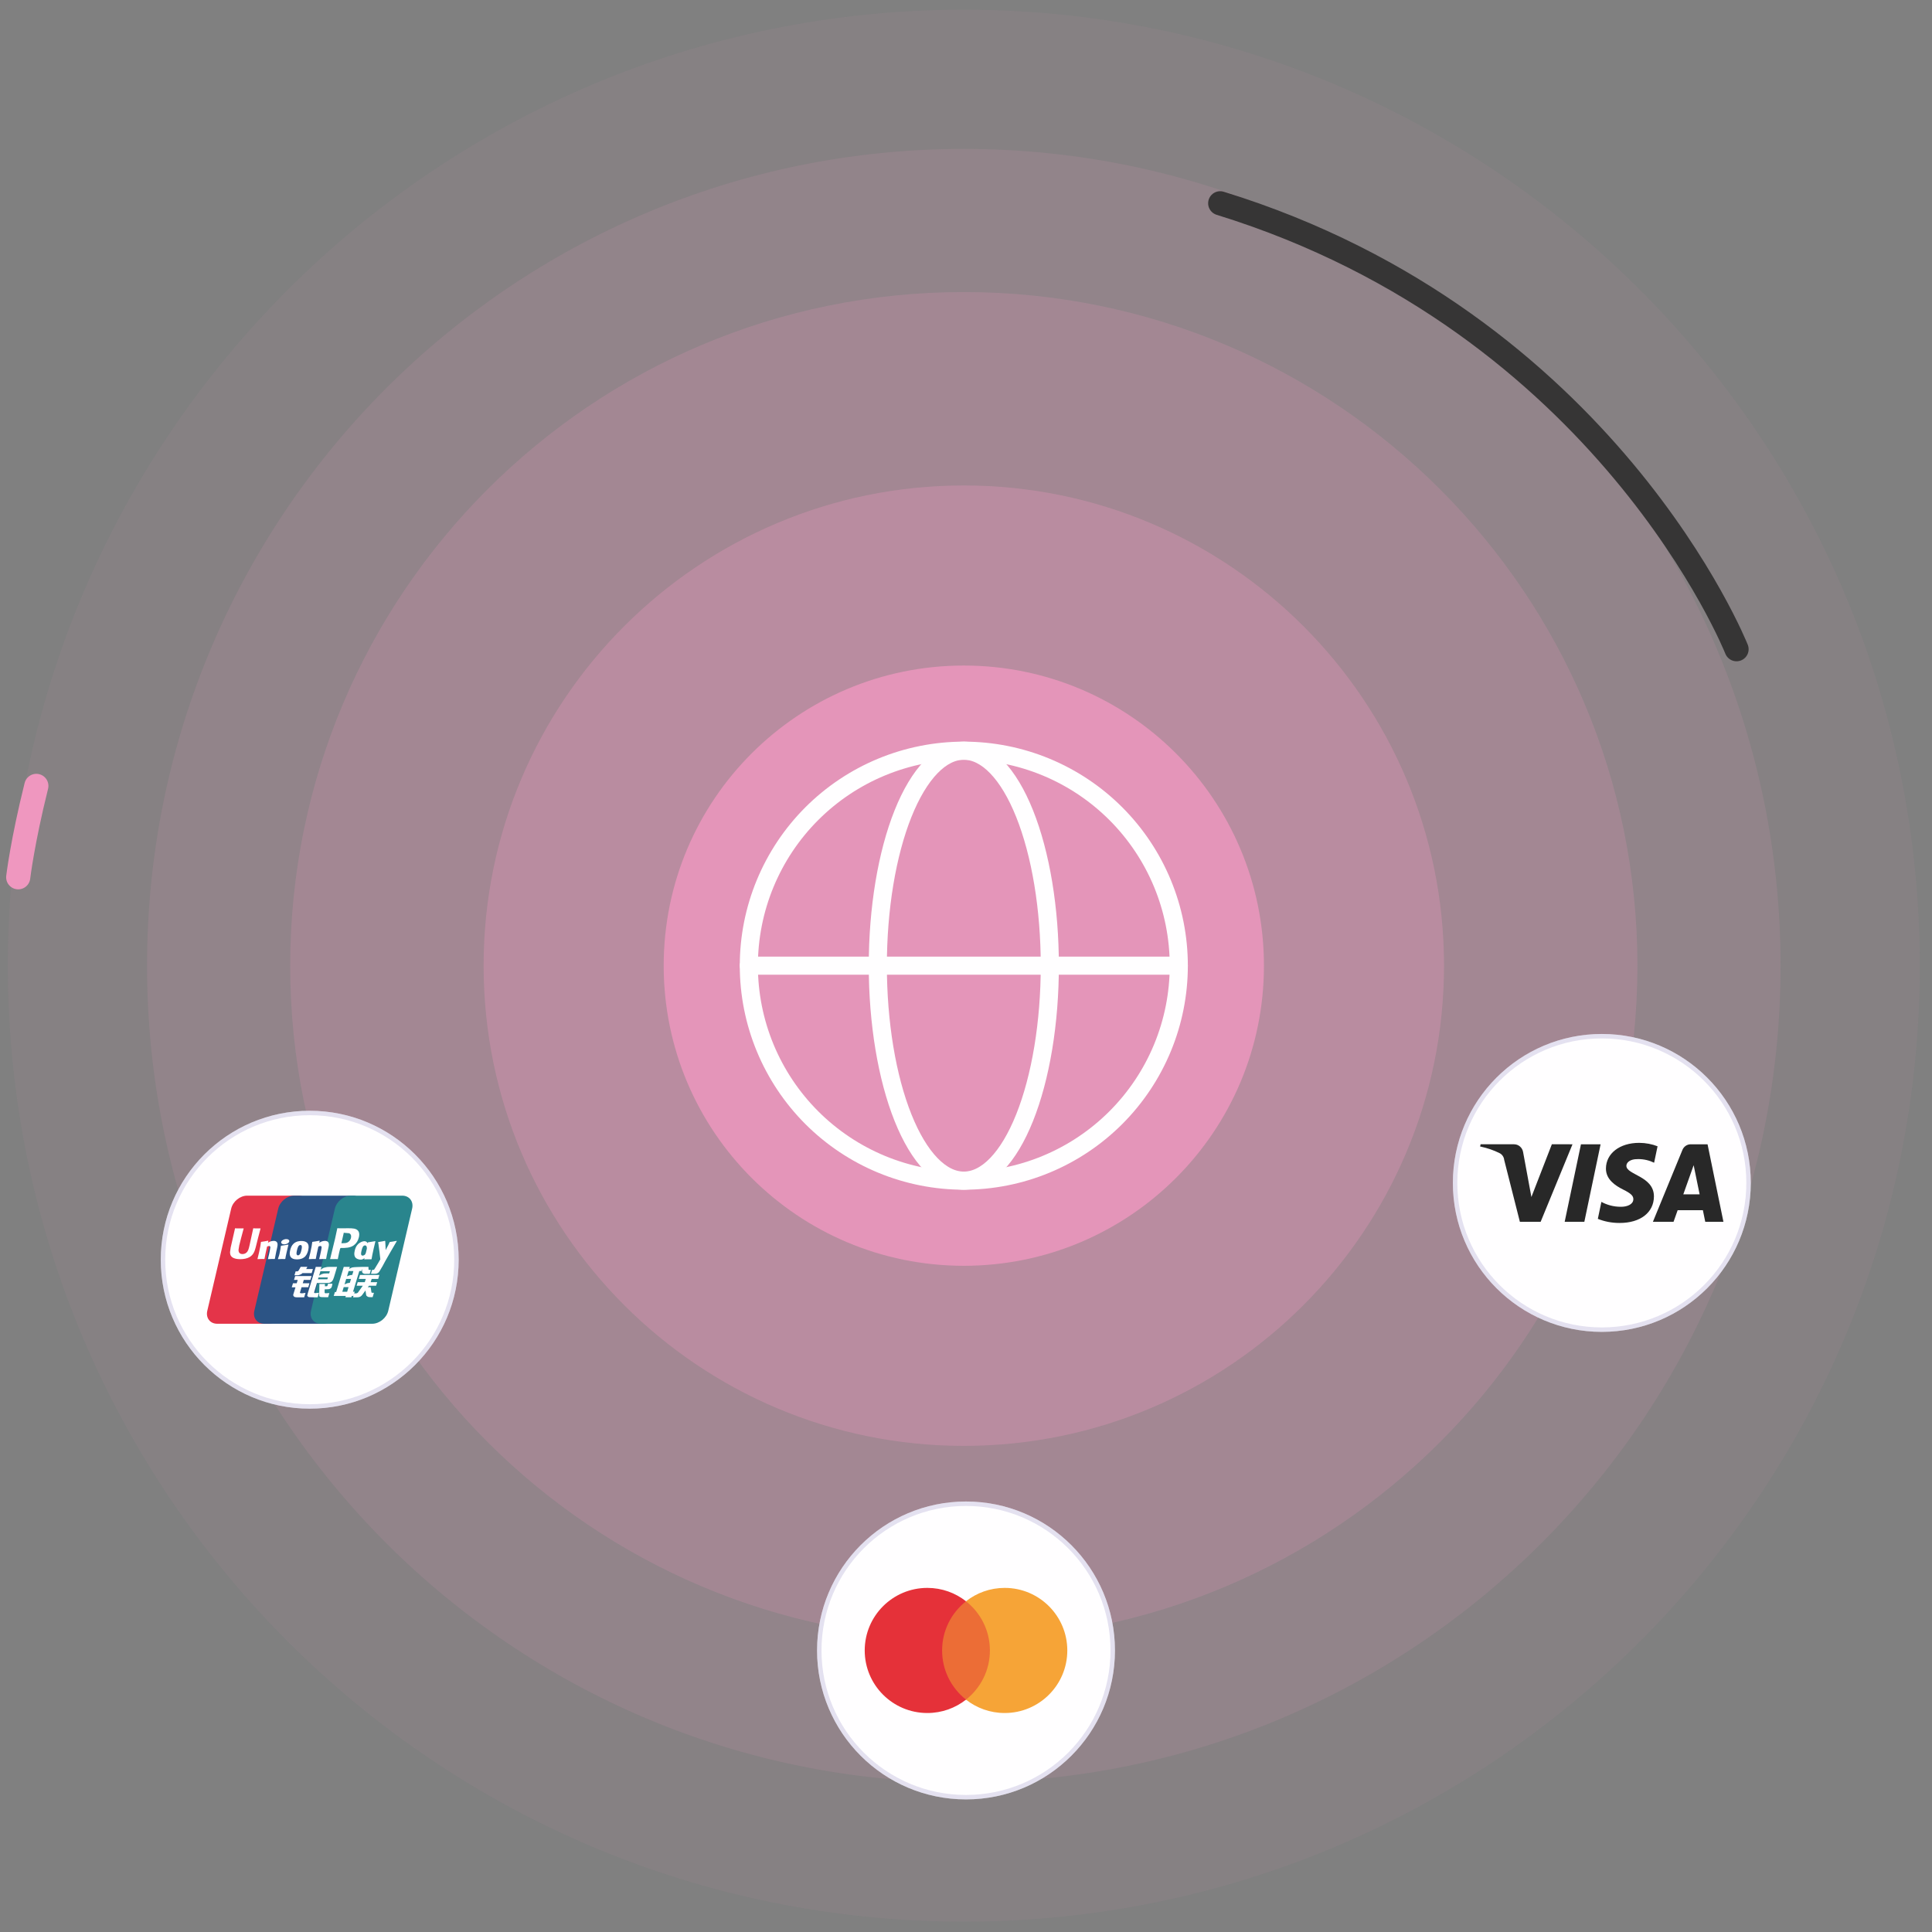  <svg
              xmlns="http://www.w3.org/2000/svg"
              xmlns:xlink="http://www.w3.org/1999/xlink"
              viewBox="0 0 320 320"
              width="320"
              height="320"
              preserveAspectRatio="xMidYMid meet"
              style="
                width: 100%;
                height: 100%;
                transform: translate3d(0px, 0px, 0px);
                content-visibility: visible;
              "
            >
              <rect x="0" y="0" width="320" height="320" fill="#808080" stroke="none"/>
              <defs>
                <clipPath id="__lottie_element_10727">
                  <rect width="320" height="320" x="0" y="0"></rect>
                </clipPath>
              </defs>
              <g clip-path="url(#__lottie_element_10727)">
                <g
                  transform="matrix(1,0,0,1,1.303,1.61)"
                  opacity="0.06"
                  style="display: block"
                >
                  <g
                    opacity="1"
                    transform="matrix(1,0,0,1,158.335,158.335)"
                  >
                    <path
                      fill="rgb(239,151,191)"
                      fill-opacity="1"
                      d=" M0,-158.335 C87.446,-158.335 158.335,-87.446 158.335,0 C158.335,87.446 87.446,158.335 0,158.335 C-87.446,158.335 -158.335,87.446 -158.335,0 C-158.335,-87.446 -87.446,-158.335 0,-158.335z"
                    ></path>
                  </g>
                </g>
                <g
                  transform="matrix(1,0,0,1,24.357,24.664)"
                  opacity="0.12"
                  style="display: block"
                >
                  <g
                    opacity="1"
                    transform="matrix(1,0,0,1,135.281,135.281)"
                  >
                    <path
                      fill="rgb(239,151,191)"
                      fill-opacity="1"
                      d=" M0,-135.281 C74.714,-135.281 135.281,-74.714 135.281,0 C135.281,74.714 74.714,135.281 0,135.281 C-74.714,135.281 -135.281,74.714 -135.281,0 C-135.281,-74.714 -74.714,-135.281 0,-135.281z"
                    ></path>
                  </g>
                </g>
                <g
                  transform="matrix(1,0,0,1,48.067,48.374)"
                  opacity="0.18"
                  style="display: block"
                >
                  <g
                    opacity="1"
                    transform="matrix(1,0,0,1,111.571,111.571)"
                  >
                    <path
                      fill="rgb(239,151,191)"
                      fill-opacity="1"
                      d=" M0,-111.571 C61.619,-111.571 111.571,-61.619 111.571,0 C111.571,61.619 61.619,111.571 0,111.571 C-61.619,111.571 -111.571,61.619 -111.571,0 C-111.571,-61.619 -61.619,-111.571 0,-111.571z"
                    ></path>
                  </g>
                </g>
                <g
                  transform="matrix(1,0,0,1,80.102,80.409)"
                  opacity="0.3"
                  style="display: block"
                >
                  <g
                    opacity="1"
                    transform="matrix(1,0,0,1,79.536,79.536)"
                  >
                    <path
                      fill="rgb(239,151,191)"
                      fill-opacity="1"
                      d=" M0,-79.536 C43.926,-79.536 79.536,-43.927 79.536,0 C79.536,43.926 43.926,79.536 0,79.536 C-43.926,79.536 -79.536,43.926 -79.536,0 C-79.536,-43.927 -43.926,-79.536 0,-79.536z"
                    ></path>
                  </g>
                </g>
                <g
                  transform="matrix(1,0,0,1,109.928,110.235)"
                  opacity="0.8"
                  style="display: block"
                >
                  <g
                    opacity="1"
                    transform="matrix(1,0,0,1,49.71,49.71)"
                  >
                    <path
                      fill="rgb(239,151,191)"
                      fill-opacity="1"
                      d=" M0,-49.71 C27.454,-49.71 49.71,-27.454 49.71,0 C49.71,27.454 27.454,49.71 0,49.71 C-27.454,49.71 -49.71,27.454 -49.71,0 C-49.71,-27.454 -27.454,-49.71 0,-49.71z"
                    ></path>
                  </g>
                </g>
                <g
                  transform="matrix(1,0,0,1,122.531,122.839)"
                  opacity="1"
                  style="display: block"
                >
                  <g
                    opacity="1"
                    transform="matrix(1,0,0,1,37.107,37.107)"
                  >
                    <path
                      stroke-linecap="butt"
                      stroke-linejoin="miter"
                      fill-opacity="0"
                      stroke-miterlimit="4"
                      stroke="rgb(255,254,255)"
                      stroke-opacity="1"
                      stroke-width="3"
                      d=" M35.607,0 C35.607,4.676 34.686,9.306 32.896,13.626 C31.107,17.946 28.484,21.871 25.178,25.178 C21.871,28.484 17.946,31.108 13.626,32.897 C9.306,34.687 4.676,35.607 0,35.607 C-4.676,35.607 -9.306,34.687 -13.626,32.897 C-17.946,31.108 -21.871,28.484 -25.178,25.178 C-28.484,21.871 -31.107,17.946 -32.896,13.626 C-34.686,9.306 -35.607,4.676 -35.607,0 C-35.607,-4.676 -34.686,-9.305 -32.896,-13.625 C-31.107,-17.945 -28.484,-21.87 -25.178,-25.177 C-21.871,-28.483 -17.946,-31.107 -13.626,-32.896 C-9.306,-34.686 -4.676,-35.607 0,-35.607 C4.676,-35.607 9.306,-34.686 13.626,-32.896 C17.946,-31.107 21.871,-28.483 25.178,-25.177 C28.484,-21.87 31.107,-17.945 32.896,-13.625 C34.686,-9.305 35.607,-4.676 35.607,0z"
                    ></path>
                  </g>
                </g>
                <g
                  transform="matrix(1,0,0,1,143.895,122.839)"
                  opacity="1"
                  style="display: block"
                >
                  <g
                    opacity="1"
                    transform="matrix(1,0,0,1,15.743,37.107)"
                  >
                    <path
                      stroke-linecap="butt"
                      stroke-linejoin="miter"
                      fill-opacity="0"
                      stroke-miterlimit="4"
                      stroke="rgb(255,254,255)"
                      stroke-opacity="1"
                      stroke-width="3"
                      d=" M14.243,0 C14.243,4.676 13.874,9.306 13.159,13.626 C12.443,17.946 11.394,21.871 10.071,25.178 C8.749,28.484 7.178,31.108 5.45,32.897 C3.723,34.687 1.87,35.607 0,35.607 C-1.87,35.607 -3.722,34.687 -5.45,32.897 C-7.178,31.108 -8.748,28.484 -10.071,25.178 C-11.394,21.871 -12.443,17.946 -13.158,13.626 C-13.874,9.306 -14.243,4.676 -14.243,0 C-14.243,-4.676 -13.874,-9.305 -13.158,-13.625 C-12.443,-17.945 -11.394,-21.87 -10.071,-25.177 C-8.748,-28.483 -7.178,-31.107 -5.45,-32.896 C-3.722,-34.686 -1.87,-35.607 0,-35.607 C1.87,-35.607 3.723,-34.686 5.45,-32.896 C7.178,-31.107 8.749,-28.483 10.071,-25.177 C11.394,-21.87 12.443,-17.945 13.159,-13.625 C13.874,-9.305 14.243,-4.676 14.243,0z"
                    ></path>
                  </g>
                </g>
                <g
                  transform="matrix(1,0,0,1,122.531,158.445)"
                  opacity="1"
                  style="display: block"
                >
                  <g opacity="1" transform="matrix(1,0,0,1,0,0)">
                    <path
                      stroke-linecap="round"
                      stroke-linejoin="miter"
                      fill-opacity="0"
                      stroke-miterlimit="4"
                      stroke="rgb(255,254,255)"
                      stroke-opacity="1"
                      stroke-width="3"
                      d=" M1.5,1.5 C1.5,1.5 72.713,1.5 72.713,1.5"
                    ></path>
                  </g>
                </g>
                <g
                  transform="matrix(1,0,0,1,240.392,171.008)"
                  opacity="1"
                  style="display: block"
                >
                  <g
                    opacity="1"
                    transform="matrix(1,0,0,1,24.921,24.921)"
                  >
                    <path
                      fill="rgb(255,254,255)"
                      fill-opacity="1"
                      d=" M0,-24.671 C13.625,-24.671 24.671,-13.625 24.671,0 C24.671,13.625 13.625,24.671 0,24.671 C-13.625,24.671 -24.671,13.625 -24.671,0 C-24.671,-13.625 -13.625,-24.671 0,-24.671z"
                    ></path>
                  </g>
                  <g
                    opacity="1"
                    transform="matrix(1,0,0,1,24.921,24.921)"
                  >
                    <path
                      stroke-linecap="butt"
                      stroke-linejoin="miter"
                      fill-opacity="0"
                      stroke-miterlimit="4"
                      stroke="rgb(166,158,205)"
                      stroke-opacity="0.3"
                      stroke-width="0.736"
                      d=" M0,-24.303 C13.422,-24.303 24.303,-13.421 24.303,0.001 C24.303,13.423 13.422,24.303 0,24.303 C-13.422,24.303 -24.303,13.423 -24.303,0.001 C-24.303,-13.421 -13.422,-24.303 0,-24.303z"
                    ></path>
                  </g>
                </g>
                <g
                  transform="matrix(0.996,0,0,0.996,244.907,189.043)"
                  opacity="1"
                  style="display: block"
                >
                  <g
                    opacity="1"
                    transform="matrix(1,0,0,1,20.48,6.911)"
                  >
                    <path
                      fill="rgb(40,40,40)"
                      fill-opacity="1"
                      d=" M-0.197,-6.422 C-0.197,-6.422 -2.899,6.464 -2.899,6.464 C-2.899,6.464 -6.169,6.464 -6.169,6.464 C-6.169,6.464 -3.463,-6.422 -3.463,-6.422 C-3.463,-6.422 -0.197,-6.422 -0.197,-6.422z M13.559,1.898 C13.559,1.898 15.279,-2.942 15.279,-2.942 C15.279,-2.942 16.271,1.898 16.271,1.898 C16.271,1.898 13.559,1.898 13.559,1.898z M17.206,6.464 C17.206,6.464 20.23,6.464 20.23,6.464 C20.23,6.464 17.591,-6.422 17.591,-6.422 C17.591,-6.422 14.8,-6.422 14.8,-6.422 C14.8,-6.422 14.787,-6.422 14.787,-6.422 C14.168,-6.422 13.636,-6.035 13.412,-5.487 C13.412,-5.487 13.408,-5.477 13.408,-5.477 C13.408,-5.477 8.504,6.464 8.504,6.464 C8.504,6.464 11.936,6.464 11.936,6.464 C11.936,6.464 12.619,4.538 12.619,4.538 C12.619,4.538 16.813,4.538 16.813,4.538 C16.813,4.538 17.206,6.464 17.206,6.464z M8.673,2.257 C8.686,-1.145 4.061,-1.332 4.093,-2.852 C4.104,-3.314 4.534,-3.807 5.478,-3.932 C5.654,-3.95 5.856,-3.961 6.061,-3.961 C7.02,-3.961 7.93,-3.738 8.739,-3.339 C8.739,-3.339 8.703,-3.356 8.703,-3.356 C8.703,-3.356 9.276,-6.089 9.276,-6.089 C8.368,-6.448 7.317,-6.657 6.219,-6.661 C6.219,-6.661 6.218,-6.661 6.218,-6.661 C2.985,-6.661 0.712,-4.907 0.692,-2.4 C0.672,-0.545 2.315,0.488 3.555,1.107 C4.829,1.739 5.257,2.144 5.25,2.707 C5.242,3.574 4.236,3.953 3.294,3.969 C3.251,3.97 3.199,3.97 3.147,3.97 C1.972,3.97 0.866,3.669 -0.1,3.136 C-0.1,3.136 -0.063,3.154 -0.063,3.154 C-0.063,3.154 -0.656,5.977 -0.656,5.977 C0.405,6.41 1.634,6.661 2.921,6.661 C2.921,6.661 2.981,6.661 2.981,6.661 C2.981,6.661 2.979,6.661 2.979,6.661 C6.413,6.661 8.659,4.932 8.672,2.253 C8.672,2.253 8.673,2.257 8.673,2.257z M-4.869,-6.422 C-4.869,-6.422 -10.165,6.464 -10.165,6.464 C-10.165,6.464 -13.621,6.464 -13.621,6.464 C-13.621,6.464 -16.228,-3.822 -16.228,-3.822 C-16.277,-4.323 -16.578,-4.741 -16.997,-4.95 C-16.997,-4.95 -17.005,-4.954 -17.005,-4.954 C-17.933,-5.419 -19.012,-5.797 -20.141,-6.035 C-20.141,-6.035 -20.23,-6.051 -20.23,-6.051 C-20.23,-6.051 -20.152,-6.423 -20.152,-6.423 C-20.152,-6.423 -14.588,-6.423 -14.588,-6.423 C-13.83,-6.423 -13.2,-5.858 -13.083,-5.119 C-13.083,-5.119 -13.082,-5.111 -13.082,-5.111 C-13.082,-5.111 -11.704,2.347 -11.704,2.347 C-11.704,2.347 -8.302,-6.425 -8.302,-6.425 C-8.302,-6.425 -4.869,-6.422 -4.869,-6.422z"
                    ></path>
                  </g>
                </g>
                <g
                  transform="matrix(1,0,0,1,135.08,248.446)"
                  opacity="1"
                  style="display: block"
                >
                  <g
                    opacity="1"
                    transform="matrix(1,0,0,1,24.921,24.921)"
                  >
                    <path
                      fill="rgb(255,254,255)"
                      fill-opacity="1"
                      d=" M0,-24.671 C13.625,-24.671 24.671,-13.625 24.671,0 C24.671,13.625 13.625,24.671 0,24.671 C-13.625,24.671 -24.671,13.625 -24.671,0 C-24.671,-13.625 -13.625,-24.671 0,-24.671z"
                    ></path>
                  </g>
                  <g
                    opacity="1"
                    transform="matrix(1,0,0,1,24.921,24.921)"
                  >
                    <path
                      stroke-linecap="butt"
                      stroke-linejoin="miter"
                      fill-opacity="0"
                      stroke-miterlimit="4"
                      stroke="rgb(166,158,205)"
                      stroke-opacity="0.3"
                      stroke-width="0.736"
                      d=" M0,-24.303 C13.422,-24.303 24.303,-13.421 24.303,0.001 C24.303,13.423 13.422,24.303 0,24.303 C-13.422,24.303 -24.303,13.423 -24.303,0.001 C-24.303,-13.421 -13.422,-24.303 0,-24.303z"
                    ></path>
                  </g>
                </g>
                <g
                  transform="matrix(1,0,0,1,142.974,262.755)"
                  opacity="1"
                  style="display: block"
                >
                  <g
                    opacity="1"
                    transform="matrix(1,0,0,1,17.022,10.62)"
                  >
                    <path
                      fill="rgb(236,109,54)"
                      fill-opacity="1"
                      d=" M4.538,8.146 C4.538,8.146 -4.538,8.146 -4.538,8.146 C-4.538,8.146 -4.538,-8.146 -4.538,-8.146 C-4.538,-8.146 4.538,-8.146 4.538,-8.146 C4.538,-8.146 4.538,8.146 4.538,8.146z"
                    ></path>
                  </g>
                  <g
                    opacity="1"
                    transform="matrix(1,0,0,1,8.64,10.612)"
                  >
                    <path
                      fill="rgb(229,49,57)"
                      fill-opacity="1"
                      d=" M4.429,0 C4.429,-3.305 5.978,-6.249 8.39,-8.146 C6.626,-9.534 4.4,-10.362 1.981,-10.362 C-3.747,-10.362 -8.39,-5.723 -8.39,0 C-8.39,5.723 -3.747,10.362 1.981,10.362 C4.4,10.362 6.626,9.534 8.39,8.146 C5.978,6.249 4.429,3.305 4.429,0z"
                    ></path>
                  </g>
                  <g
                    opacity="1"
                    transform="matrix(1,0,0,1,25.414,10.612)"
                  >
                    <path
                      fill="rgb(246,164,55)"
                      fill-opacity="1"
                      d=" M8.391,0 C8.391,5.723 3.747,10.362 -1.98,10.362 C-4.4,10.362 -6.626,9.534 -8.391,8.146 C-5.978,6.249 -4.429,3.305 -4.429,0 C-4.429,-3.305 -5.978,-6.249 -8.391,-8.146 C-6.626,-9.534 -4.4,-10.362 -1.98,-10.362 C3.747,-10.362 8.391,-5.723 8.391,0z"
                    ></path>
                  </g>
                </g>
                <g
                  transform="matrix(1,0,0,1,26.378,183.727)"
                  opacity="1"
                  style="display: block"
                >
                  <g
                    opacity="1"
                    transform="matrix(1,0,0,1,24.921,24.921)"
                  >
                    <path
                      fill="rgb(255,254,255)"
                      fill-opacity="1"
                      d=" M0,-24.671 C13.625,-24.671 24.671,-13.625 24.671,0 C24.671,13.625 13.625,24.671 0,24.671 C-13.625,24.671 -24.671,13.625 -24.671,0 C-24.671,-13.625 -13.625,-24.671 0,-24.671z"
                    ></path>
                  </g>
                  <g
                    opacity="1"
                    transform="matrix(1,0,0,1,24.921,24.921)"
                  >
                    <path
                      stroke-linecap="butt"
                      stroke-linejoin="miter"
                      fill-opacity="0"
                      stroke-miterlimit="4"
                      stroke="rgb(166,158,205)"
                      stroke-opacity="0.3"
                      stroke-width="0.736"
                      d=" M0,-24.303 C13.422,-24.303 24.303,-13.421 24.303,0.001 C24.303,13.423 13.422,24.303 0,24.303 C-13.422,24.303 -24.303,13.423 -24.303,0.001 C-24.303,-13.421 -13.422,-24.303 0,-24.303z"
                    ></path>
                  </g>
                </g>
                <g
                  transform="matrix(1,0,0,1,33.807,197.788)"
                  opacity="1"
                  style="display: block"
                >
                  <g
                    opacity="1"
                    transform="matrix(1,0,0,1,8.904,10.859)"
                  >
                    <path
                      fill="rgb(228,52,73)"
                      fill-opacity="1"
                      d=" M-1.768,-10.609 C-1.768,-10.609 6.73,-10.609 6.73,-10.609 C7.916,-10.609 8.654,-9.645 8.377,-8.459 C8.377,-8.459 4.421,8.463 4.421,8.463 C4.141,9.645 2.954,10.609 1.767,10.609 C1.767,10.609 -6.73,10.609 -6.73,10.609 C-7.915,10.609 -8.654,9.645 -8.377,8.463 C-8.377,8.463 -4.419,-8.459 -4.419,-8.459 C-4.143,-9.645 -2.956,-10.609 -1.768,-10.609z"
                    ></path>
                  </g>
                  <g
                    opacity="1"
                    transform="matrix(1,0,0,1,16.964,10.859)"
                  >
                    <path
                      fill="rgb(44,84,133)"
                      fill-opacity="1"
                      d=" M-2.035,-10.609 C-2.035,-10.609 7.736,-10.609 7.736,-10.609 C8.922,-10.609 8.388,-9.645 8.109,-8.459 C8.109,-8.459 4.154,8.463 4.154,8.463 C3.876,9.645 3.962,10.609 2.773,10.609 C2.773,10.609 -6.999,10.609 -6.999,10.609 C-8.187,10.609 -8.922,9.645 -8.643,8.463 C-8.643,8.463 -4.688,-8.459 -4.688,-8.459 C-4.407,-9.645 -3.222,-10.609 -2.035,-10.609z"
                    ></path>
                  </g>
                  <g
                    opacity="1"
                    transform="matrix(1,0,0,1,26.079,10.859)"
                  >
                    <path
                      fill="rgb(41,133,141)"
                      fill-opacity="1"
                      d=" M-1.768,-10.609 C-1.768,-10.609 6.729,-10.609 6.729,-10.609 C7.917,-10.609 8.655,-9.645 8.376,-8.459 C8.376,-8.459 4.421,8.463 4.421,8.463 C4.142,9.645 2.952,10.609 1.764,10.609 C1.764,10.609 -6.729,10.609 -6.729,10.609 C-7.918,10.609 -8.654,9.645 -8.376,8.463 C-8.376,8.463 -4.419,-8.459 -4.419,-8.459 C-4.143,-9.645 -2.957,-10.609 -1.768,-10.609z"
                    ></path>
                  </g>
                  <g
                    opacity="1"
                    transform="matrix(1,0,0,1,18.103,11.363)"
                  >
                    <path
                      fill="rgb(255,254,255)"
                      fill-opacity="1"
                      d=" M-8.749,-5.693 C-9.623,-5.684 -9.881,-5.693 -9.963,-5.712 C-9.995,-5.562 -10.584,-2.852 -10.586,-2.85 C-10.713,-2.302 -10.805,-1.911 -11.119,-1.658 C-11.297,-1.512 -11.505,-1.441 -11.746,-1.441 C-12.134,-1.441 -12.36,-1.633 -12.398,-1.996 C-12.398,-1.996 -12.405,-2.121 -12.405,-2.121 C-12.405,-2.121 -12.287,-2.854 -12.287,-2.859 C-12.287,-2.859 -11.668,-5.329 -11.557,-5.656 C-11.551,-5.674 -11.55,-5.684 -11.548,-5.693 C-12.753,-5.682 -12.966,-5.693 -12.981,-5.712 C-12.989,-5.686 -13.019,-5.531 -13.019,-5.531 C-13.019,-5.531 -13.651,-2.749 -13.651,-2.749 C-13.651,-2.749 -13.705,-2.513 -13.705,-2.513 C-13.705,-2.513 -13.81,-1.741 -13.81,-1.741 C-13.81,-1.512 -13.765,-1.325 -13.675,-1.167 C-13.387,-0.665 -12.566,-0.59 -12.101,-0.59 C-11.503,-0.59 -10.941,-0.717 -10.562,-0.948 C-9.903,-1.336 -9.731,-1.941 -9.577,-2.48 C-9.577,-2.48 -9.506,-2.757 -9.506,-2.757 C-9.506,-2.757 -8.868,-5.322 -8.76,-5.656 C-8.756,-5.674 -8.754,-5.684 -8.749,-5.693z M-6.58,-3.624 C-6.733,-3.624 -7.014,-3.585 -7.266,-3.462 C-7.358,-3.415 -7.444,-3.361 -7.536,-3.307 C-7.536,-3.307 -7.453,-3.605 -7.453,-3.605 C-7.453,-3.605 -7.499,-3.655 -7.499,-3.655 C-8.034,-3.547 -8.153,-3.532 -8.647,-3.462 C-8.647,-3.462 -8.689,-3.436 -8.689,-3.436 C-8.746,-2.962 -8.797,-2.604 -9.01,-1.673 C-9.091,-1.329 -9.175,-0.984 -9.259,-0.641 C-9.259,-0.641 -9.237,-0.598 -9.237,-0.598 C-8.73,-0.624 -8.576,-0.624 -8.136,-0.617 C-8.136,-0.617 -8.101,-0.656 -8.101,-0.656 C-8.045,-0.941 -8.037,-1.008 -7.914,-1.586 C-7.855,-1.86 -7.734,-2.462 -7.674,-2.676 C-7.564,-2.727 -7.456,-2.777 -7.352,-2.777 C-7.105,-2.777 -7.135,-2.563 -7.145,-2.477 C-7.156,-2.334 -7.245,-1.864 -7.337,-1.462 C-7.337,-1.462 -7.399,-1.204 -7.399,-1.204 C-7.442,-1.012 -7.489,-0.825 -7.532,-0.635 C-7.532,-0.635 -7.513,-0.598 -7.513,-0.598 C-7.014,-0.624 -6.862,-0.624 -6.436,-0.617 C-6.436,-0.617 -6.385,-0.656 -6.385,-0.656 C-6.308,-1.101 -6.286,-1.221 -6.149,-1.87 C-6.149,-1.87 -6.08,-2.168 -6.08,-2.168 C-5.947,-2.751 -5.88,-3.047 -5.981,-3.288 C-6.087,-3.558 -6.344,-3.624 -6.58,-3.624z M-4.156,-3.013 C-4.422,-2.962 -4.591,-2.928 -4.759,-2.906 C-4.926,-2.88 -5.088,-2.855 -5.345,-2.82 C-5.345,-2.82 -5.365,-2.802 -5.365,-2.802 C-5.365,-2.802 -5.384,-2.786 -5.384,-2.786 C-5.41,-2.596 -5.429,-2.431 -5.465,-2.238 C-5.495,-2.038 -5.541,-1.811 -5.616,-1.484 C-5.674,-1.234 -5.704,-1.148 -5.737,-1.06 C-5.77,-0.972 -5.805,-0.887 -5.871,-0.641 C-5.871,-0.641 -5.855,-0.618 -5.855,-0.618 C-5.855,-0.618 -5.843,-0.598 -5.843,-0.598 C-5.603,-0.609 -5.446,-0.616 -5.285,-0.618 C-5.124,-0.623 -4.957,-0.619 -4.699,-0.617 C-4.699,-0.617 -4.677,-0.635 -4.677,-0.635 C-4.677,-0.635 -4.652,-0.656 -4.652,-0.656 C-4.615,-0.877 -4.61,-0.936 -4.587,-1.044 C-4.564,-1.16 -4.525,-1.322 -4.43,-1.75 C-4.385,-1.952 -4.334,-2.153 -4.287,-2.358 C-4.239,-2.563 -4.188,-2.764 -4.139,-2.966 C-4.139,-2.966 -4.147,-2.99 -4.147,-2.99 C-4.147,-2.99 -4.156,-3.013 -4.156,-3.013z M-4.151,-3.836 C-4.392,-3.978 -4.815,-3.933 -5.1,-3.737 C-5.384,-3.545 -5.416,-3.273 -5.176,-3.129 C-4.939,-2.992 -4.514,-3.033 -4.232,-3.23 C-3.948,-3.426 -3.913,-3.696 -4.151,-3.836z M-2.693,-0.553 C-2.205,-0.553 -1.705,-0.687 -1.329,-1.085 C-1.039,-1.407 -0.906,-1.885 -0.86,-2.083 C-0.71,-2.738 -0.827,-3.044 -0.973,-3.23 C-1.196,-3.514 -1.589,-3.605 -1.997,-3.605 C-2.242,-3.605 -2.826,-3.58 -3.283,-3.161 C-3.61,-2.858 -3.762,-2.449 -3.853,-2.056 C-3.945,-1.655 -4.051,-0.934 -3.385,-0.665 C-3.18,-0.577 -2.884,-0.553 -2.693,-0.553z M-2.731,-2.026 C-2.618,-2.522 -2.486,-2.938 -2.147,-2.938 C-1.881,-2.938 -1.862,-2.627 -1.98,-2.13 C-2.001,-2.019 -2.098,-1.61 -2.229,-1.435 C-2.321,-1.306 -2.429,-1.228 -2.549,-1.228 C-2.584,-1.228 -2.796,-1.227 -2.8,-1.54 C-2.801,-1.695 -2.769,-1.854 -2.731,-2.026z M0.359,-0.617 C0.359,-0.617 0.397,-0.656 0.397,-0.656 C0.451,-0.941 0.46,-1.008 0.58,-1.586 C0.64,-1.86 0.764,-2.462 0.822,-2.676 C0.932,-2.727 1.039,-2.777 1.146,-2.777 C1.391,-2.777 1.361,-2.563 1.351,-2.477 C1.342,-2.334 1.252,-1.865 1.158,-1.462 C1.158,-1.462 1.1,-1.204 1.1,-1.204 C1.056,-1.012 1.007,-0.825 0.964,-0.635 C0.964,-0.635 0.983,-0.598 0.983,-0.598 C1.484,-0.624 1.63,-0.624 2.059,-0.617 C2.059,-0.617 2.111,-0.656 2.111,-0.656 C2.186,-1.102 2.206,-1.221 2.347,-1.87 C2.347,-1.87 2.414,-2.168 2.414,-2.168 C2.548,-2.751 2.616,-3.047 2.517,-3.288 C2.407,-3.558 2.149,-3.624 1.917,-3.624 C1.763,-3.624 1.481,-3.586 1.23,-3.462 C1.14,-3.415 1.05,-3.361 0.962,-3.307 C0.962,-3.307 1.039,-3.605 1.039,-3.605 C1.039,-3.605 0.998,-3.655 0.998,-3.655 C0.463,-3.547 0.341,-3.532 -0.153,-3.462 C-0.153,-3.462 -0.191,-3.436 -0.191,-3.436 C-0.251,-2.962 -0.3,-2.605 -0.512,-1.673 C-0.593,-1.329 -0.677,-0.984 -0.761,-0.641 C-0.761,-0.641 -0.739,-0.598 -0.739,-0.598 C-0.232,-0.624 -0.08,-0.624 0.359,-0.617z M4.039,-0.598 C4.07,-0.751 4.257,-1.658 4.259,-1.658 C4.259,-1.658 4.418,-2.324 4.428,-2.348 C4.428,-2.348 4.478,-2.418 4.528,-2.445 C4.528,-2.445 4.602,-2.445 4.602,-2.445 C5.298,-2.445 6.083,-2.445 6.699,-2.896 C7.118,-3.206 7.405,-3.663 7.532,-4.219 C7.566,-4.355 7.59,-4.516 7.59,-4.678 C7.59,-4.89 7.547,-5.102 7.423,-5.266 C7.109,-5.704 6.484,-5.712 5.762,-5.715 C5.76,-5.715 5.406,-5.712 5.406,-5.712 C4.482,-5.701 4.112,-5.704 3.959,-5.723 C3.947,-5.656 3.922,-5.536 3.922,-5.536 C3.922,-5.536 3.591,-4.007 3.591,-4.005 C3.591,-4.005 2.799,-0.756 2.762,-0.603 C3.569,-0.613 3.9,-0.613 4.039,-0.598z M4.652,-3.311 C4.652,-3.311 5.004,-4.838 5.002,-4.832 C5.002,-4.832 5.014,-4.91 5.014,-4.91 C5.014,-4.91 5.019,-4.97 5.019,-4.97 C5.019,-4.97 5.159,-4.954 5.159,-4.954 C5.159,-4.954 5.885,-4.893 5.902,-4.891 C6.189,-4.781 6.307,-4.496 6.224,-4.125 C6.149,-3.786 5.928,-3.5 5.644,-3.362 C5.41,-3.246 5.124,-3.236 4.829,-3.236 C4.829,-3.236 4.638,-3.236 4.638,-3.236 C4.638,-3.236 4.652,-3.311 4.652,-3.311z M6.843,-1.997 C6.75,-1.602 6.643,-0.881 7.306,-0.624 C7.517,-0.535 7.706,-0.508 7.899,-0.518 C8.102,-0.529 8.29,-0.63 8.465,-0.776 C8.449,-0.716 8.433,-0.656 8.418,-0.596 C8.418,-0.596 8.448,-0.557 8.448,-0.557 C8.924,-0.577 9.072,-0.577 9.588,-0.574 C9.588,-0.574 9.635,-0.609 9.635,-0.609 C9.711,-1.051 9.782,-1.479 9.978,-2.324 C10.073,-2.729 10.168,-3.13 10.266,-3.533 C10.266,-3.533 10.251,-3.577 10.251,-3.577 C9.718,-3.479 9.575,-3.457 9.062,-3.385 C9.062,-3.385 9.024,-3.353 9.024,-3.353 C9.018,-3.312 9.013,-3.273 9.008,-3.234 C8.928,-3.362 8.813,-3.471 8.634,-3.54 C8.406,-3.629 7.871,-3.514 7.41,-3.096 C7.087,-2.798 6.931,-2.389 6.843,-1.997z M7.963,-1.974 C8.077,-2.46 8.208,-2.872 8.548,-2.872 C8.763,-2.872 8.876,-2.674 8.853,-2.337 C8.834,-2.253 8.815,-2.165 8.791,-2.065 C8.757,-1.921 8.721,-1.777 8.685,-1.634 C8.648,-1.536 8.606,-1.442 8.559,-1.38 C8.472,-1.257 8.264,-1.181 8.144,-1.181 C8.11,-1.181 7.901,-1.18 7.893,-1.488 C7.892,-1.641 7.923,-1.8 7.963,-1.974z M13.81,-3.581 C13.81,-3.581 13.769,-3.628 13.769,-3.628 C13.241,-3.521 13.146,-3.504 12.661,-3.439 C12.661,-3.439 12.626,-3.404 12.626,-3.404 C12.624,-3.398 12.622,-3.388 12.62,-3.38 C12.62,-3.38 12.618,-3.389 12.618,-3.389 C12.257,-2.56 12.268,-2.739 11.974,-2.086 C11.973,-2.115 11.973,-2.133 11.971,-2.165 C11.971,-2.165 11.897,-3.581 11.897,-3.581 C11.897,-3.581 11.851,-3.628 11.851,-3.628 C11.299,-3.521 11.286,-3.504 10.775,-3.439 C10.775,-3.439 10.736,-3.404 10.736,-3.404 C10.73,-3.387 10.73,-3.368 10.727,-3.348 C10.727,-3.348 10.73,-3.341 10.73,-3.341 C10.794,-3.016 10.778,-3.088 10.842,-2.576 C10.872,-2.324 10.912,-2.071 10.942,-1.823 C10.992,-1.407 11.02,-1.202 11.082,-0.568 C10.737,-0.001 10.656,0.213 10.324,0.711 C10.324,0.711 10.326,0.716 10.326,0.716 C10.326,0.716 10.092,1.085 10.092,1.085 C10.066,1.123 10.041,1.149 10.007,1.16 C9.97,1.179 9.922,1.182 9.854,1.182 C9.854,1.182 9.725,1.182 9.725,1.182 C9.725,1.182 9.533,1.82 9.533,1.82 C9.533,1.82 10.193,1.831 10.193,1.831 C10.58,1.829 10.824,1.649 10.955,1.406 C10.955,1.406 11.37,0.698 11.37,0.698 C11.37,0.698 11.363,0.698 11.363,0.698 C11.363,0.698 11.407,0.648 11.407,0.648 C11.686,0.049 13.81,-3.581 13.81,-3.581z M6.843,4.793 C6.843,4.793 6.563,4.793 6.563,4.793 C6.563,4.793 7.6,1.378 7.6,1.378 C7.6,1.378 7.943,1.378 7.943,1.378 C7.943,1.378 8.053,1.026 8.053,1.026 C8.053,1.026 8.063,1.417 8.063,1.417 C8.05,1.659 8.241,1.875 8.743,1.839 C8.743,1.839 9.323,1.839 9.323,1.839 C9.323,1.839 9.523,1.181 9.523,1.181 C9.523,1.181 9.304,1.181 9.304,1.181 C9.179,1.181 9.121,1.149 9.128,1.081 C9.128,1.081 9.117,0.684 9.117,0.684 C9.117,0.684 8.043,0.684 8.043,0.684 C8.043,0.684 8.043,0.685 8.043,0.685 C7.696,0.693 6.658,0.72 6.448,0.775 C6.194,0.84 5.926,1.031 5.926,1.031 C5.926,1.031 6.032,0.68 6.032,0.68 C6.032,0.68 5.027,0.68 5.027,0.68 C5.027,0.68 4.817,1.378 4.817,1.378 C4.817,1.378 3.767,4.846 3.767,4.846 C3.767,4.846 3.563,4.846 3.563,4.846 C3.563,4.846 3.363,5.499 3.363,5.499 C3.363,5.499 5.365,5.499 5.365,5.499 C5.365,5.499 5.298,5.716 5.298,5.716 C5.298,5.716 6.284,5.716 6.284,5.716 C6.284,5.716 6.35,5.499 6.35,5.499 C6.35,5.499 6.626,5.499 6.626,5.499 C6.626,5.499 6.843,4.793 6.843,4.793z M6.022,2.072 C5.861,2.116 5.561,2.251 5.561,2.251 C5.561,2.251 5.828,1.378 5.828,1.378 C5.828,1.378 6.626,1.378 6.626,1.378 C6.626,1.378 6.434,2.014 6.434,2.014 C6.434,2.014 6.187,2.028 6.022,2.072z M6.037,3.319 C6.037,3.319 5.786,3.35 5.621,3.387 C5.459,3.437 5.154,3.591 5.154,3.591 C5.154,3.591 5.429,2.684 5.429,2.684 C5.429,2.684 6.231,2.684 6.231,2.684 C6.231,2.684 6.037,3.319 6.037,3.319z M5.59,4.801 C5.59,4.801 4.789,4.801 4.789,4.801 C4.789,4.801 5.021,4.035 5.021,4.035 C5.021,4.035 5.82,4.035 5.82,4.035 C5.82,4.035 5.59,4.801 5.59,4.801z M7.519,2.684 C7.519,2.684 8.673,2.684 8.673,2.684 C8.673,2.684 8.507,3.219 8.507,3.219 C8.507,3.219 7.337,3.219 7.337,3.219 C7.337,3.219 7.162,3.803 7.162,3.803 C7.162,3.803 8.185,3.803 8.185,3.803 C8.185,3.803 7.41,4.891 7.41,4.891 C7.356,4.971 7.307,4.999 7.253,5.021 C7.199,5.049 7.128,5.081 7.045,5.081 C7.045,5.081 6.762,5.081 6.762,5.081 C6.762,5.081 6.566,5.723 6.566,5.723 C6.566,5.723 7.309,5.723 7.309,5.723 C7.695,5.723 7.923,5.548 8.092,5.318 C8.092,5.318 8.623,4.594 8.623,4.594 C8.623,4.594 8.737,5.328 8.737,5.328 C8.762,5.466 8.861,5.547 8.928,5.578 C9.003,5.615 9.079,5.679 9.188,5.689 C9.304,5.694 9.388,5.698 9.444,5.698 C9.444,5.698 9.809,5.698 9.809,5.698 C9.809,5.698 10.028,4.98 10.028,4.98 C10.028,4.98 9.884,4.98 9.884,4.98 C9.802,4.98 9.66,4.966 9.635,4.941 C9.611,4.909 9.611,4.861 9.598,4.788 C9.598,4.788 9.482,4.051 9.482,4.051 C9.482,4.051 9.008,4.051 9.008,4.051 C9.008,4.051 9.216,3.803 9.216,3.803 C9.216,3.803 10.384,3.803 10.384,3.803 C10.384,3.803 10.563,3.219 10.563,3.219 C10.563,3.219 9.482,3.219 9.482,3.219 C9.482,3.219 9.651,2.684 9.651,2.684 C9.651,2.684 10.728,2.684 10.728,2.684 C10.728,2.684 10.928,2.023 10.928,2.023 C10.928,2.023 7.715,2.023 7.715,2.023 C7.715,2.023 7.519,2.684 7.519,2.684z M-2.232,4.951 C-2.232,4.951 -1.963,4.057 -1.963,4.057 C-1.963,4.057 -0.855,4.057 -0.855,4.057 C-0.855,4.057 -0.653,3.393 -0.653,3.393 C-0.653,3.393 -1.762,3.393 -1.762,3.393 C-1.762,3.393 -1.592,2.844 -1.592,2.844 C-1.592,2.844 -0.509,2.844 -0.509,2.844 C-0.509,2.844 -0.308,2.201 -0.308,2.201 C-0.308,2.201 -3.019,2.201 -3.019,2.201 C-3.019,2.201 -3.215,2.844 -3.215,2.844 C-3.215,2.844 -2.6,2.844 -2.6,2.844 C-2.6,2.844 -2.764,3.393 -2.764,3.393 C-2.764,3.393 -3.381,3.393 -3.381,3.393 C-3.381,3.393 -3.586,4.069 -3.586,4.069 C-3.586,4.069 -2.97,4.069 -2.97,4.069 C-2.97,4.069 -3.329,5.25 -3.329,5.25 C-3.378,5.407 -3.307,5.466 -3.262,5.539 C-3.215,5.61 -3.169,5.658 -3.063,5.684 C-2.955,5.708 -2.88,5.723 -2.779,5.723 C-2.779,5.723 -1.531,5.723 -1.531,5.723 C-1.531,5.723 -1.308,4.986 -1.308,4.986 C-1.308,4.986 -1.862,5.062 -1.862,5.062 C-1.969,5.062 -2.265,5.05 -2.232,4.951z M-2.105,0.676 C-2.105,0.676 -2.386,1.18 -2.386,1.18 C-2.446,1.291 -2.5,1.359 -2.549,1.391 C-2.592,1.418 -2.677,1.43 -2.8,1.43 C-2.8,1.43 -2.946,1.43 -2.946,1.43 C-2.946,1.43 -3.142,2.076 -3.142,2.076 C-3.142,2.076 -2.655,2.076 -2.655,2.076 C-2.422,2.076 -2.242,1.99 -2.156,1.947 C-2.064,1.898 -2.04,1.926 -1.969,1.857 C-1.969,1.857 -1.804,1.716 -1.804,1.716 C-1.804,1.716 -0.286,1.716 -0.286,1.716 C-0.286,1.716 -0.084,1.043 -0.084,1.043 C-0.084,1.043 -1.196,1.043 -1.196,1.043 C-1.196,1.043 -1.002,0.676 -1.002,0.676 C-1.002,0.676 -2.105,0.676 -2.105,0.676z M0.137,4.964 C0.111,4.927 0.129,4.861 0.169,4.725 C0.169,4.725 0.584,3.357 0.584,3.357 C0.584,3.357 2.061,3.357 2.061,3.357 C2.276,3.354 2.431,3.351 2.532,3.344 C2.641,3.333 2.759,3.293 2.887,3.224 C3.02,3.151 3.088,3.075 3.146,2.987 C3.21,2.899 3.312,2.707 3.401,2.411 C3.401,2.411 3.922,0.68 3.922,0.68 C3.922,0.68 2.39,0.689 2.39,0.689 C2.39,0.689 1.918,0.758 1.71,0.835 C1.501,0.92 1.201,1.158 1.201,1.158 C1.201,1.158 1.34,0.684 1.34,0.684 C1.34,0.684 0.393,0.684 0.393,0.684 C0.393,0.684 -0.932,5.062 -0.932,5.062 C-0.979,5.232 -1.011,5.356 -1.018,5.43 C-1.02,5.51 -0.917,5.588 -0.85,5.648 C-0.77,5.707 -0.653,5.698 -0.541,5.707 C-0.422,5.716 -0.254,5.723 -0.022,5.723 C-0.022,5.723 0.706,5.723 0.706,5.723 C0.706,5.723 0.929,4.971 0.929,4.971 C0.929,4.971 0.278,5.033 0.278,5.033 C0.208,5.033 0.158,4.996 0.137,4.964z M0.852,2.431 C0.852,2.431 2.403,2.431 2.403,2.431 C2.403,2.431 2.304,2.74 2.304,2.74 C2.29,2.748 2.257,2.724 2.099,2.743 C2.099,2.743 0.756,2.743 0.756,2.743 C0.756,2.743 0.852,2.431 0.852,2.431z M1.163,1.4 C1.163,1.4 2.727,1.4 2.727,1.4 C2.727,1.4 2.614,1.77 2.614,1.77 C2.614,1.77 1.877,1.763 1.759,1.784 C1.239,1.874 0.936,2.15 0.936,2.15 C0.936,2.15 1.163,1.4 1.163,1.4z M2.339,3.77 C2.326,3.816 2.306,3.844 2.277,3.865 C2.246,3.886 2.195,3.893 2.119,3.893 C2.119,3.893 1.898,3.893 1.898,3.893 C1.898,3.893 1.911,3.518 1.911,3.518 C1.911,3.518 0.992,3.518 0.992,3.518 C0.992,3.518 0.955,5.352 0.955,5.352 C0.953,5.484 0.966,5.56 1.063,5.621 C1.16,5.698 1.459,5.707 1.862,5.707 C1.862,5.707 2.438,5.707 2.438,5.707 C2.438,5.707 2.646,5.021 2.646,5.021 C2.646,5.021 2.145,5.049 2.145,5.049 C2.145,5.049 1.978,5.059 1.978,5.059 C1.955,5.05 1.934,5.04 1.909,5.016 C1.888,4.995 1.853,5.008 1.859,4.875 C1.859,4.875 1.862,4.406 1.862,4.406 C1.862,4.406 2.388,4.384 2.388,4.384 C2.672,4.384 2.794,4.292 2.897,4.204 C2.996,4.12 3.028,4.024 3.066,3.893 C3.066,3.893 3.154,3.477 3.154,3.477 C3.154,3.477 2.431,3.477 2.431,3.477 C2.431,3.477 2.339,3.77 2.339,3.77z"
                    ></path>
                  </g>
                </g>
                <g
                  transform="matrix(1,0,0,1,131.589,13.823)"
                  opacity="1"
                  style="display: block"
                >
                  <g
                    opacity="1"
                    transform="matrix(1,0,0,1,80.019,48.853)"
                  >
                    <path
                      stroke-linecap="round"
                      stroke-linejoin="miter"
                      fill-opacity="0"
                      stroke-miterlimit="4"
                      stroke="rgb(54,53,53)"
                      stroke-opacity="1"
                      stroke-width="4"
                      d=" M76.019,44.853 C76.019,44.853 54.568,-9.205 -9.502,-29.007"
                    ></path>
                  </g>
                </g>
                <g
                  transform="matrix(1,0,0,1,-0.983,-16.253)"
                  opacity="1"
                  style="display: block"
                >
                  <g
                    opacity="1"
                    transform="matrix(1,0,0,1,97.97,82.778)"
                  >
                    <path
                      stroke-linecap="round"
                      stroke-linejoin="miter"
                      fill-opacity="0"
                      stroke-miterlimit="4"
                      stroke="rgb(239,151,191)"
                      stroke-opacity="1"
                      stroke-width="4"
                      d=" M-93.97,78.778 C-93.97,78.778 -93.284,72.937 -90.967,63.645"
                    ></path>
                  </g>
                </g>
                <g style="display: none">
                  <g><path></path></g>
                </g>
              </g>
            </svg>